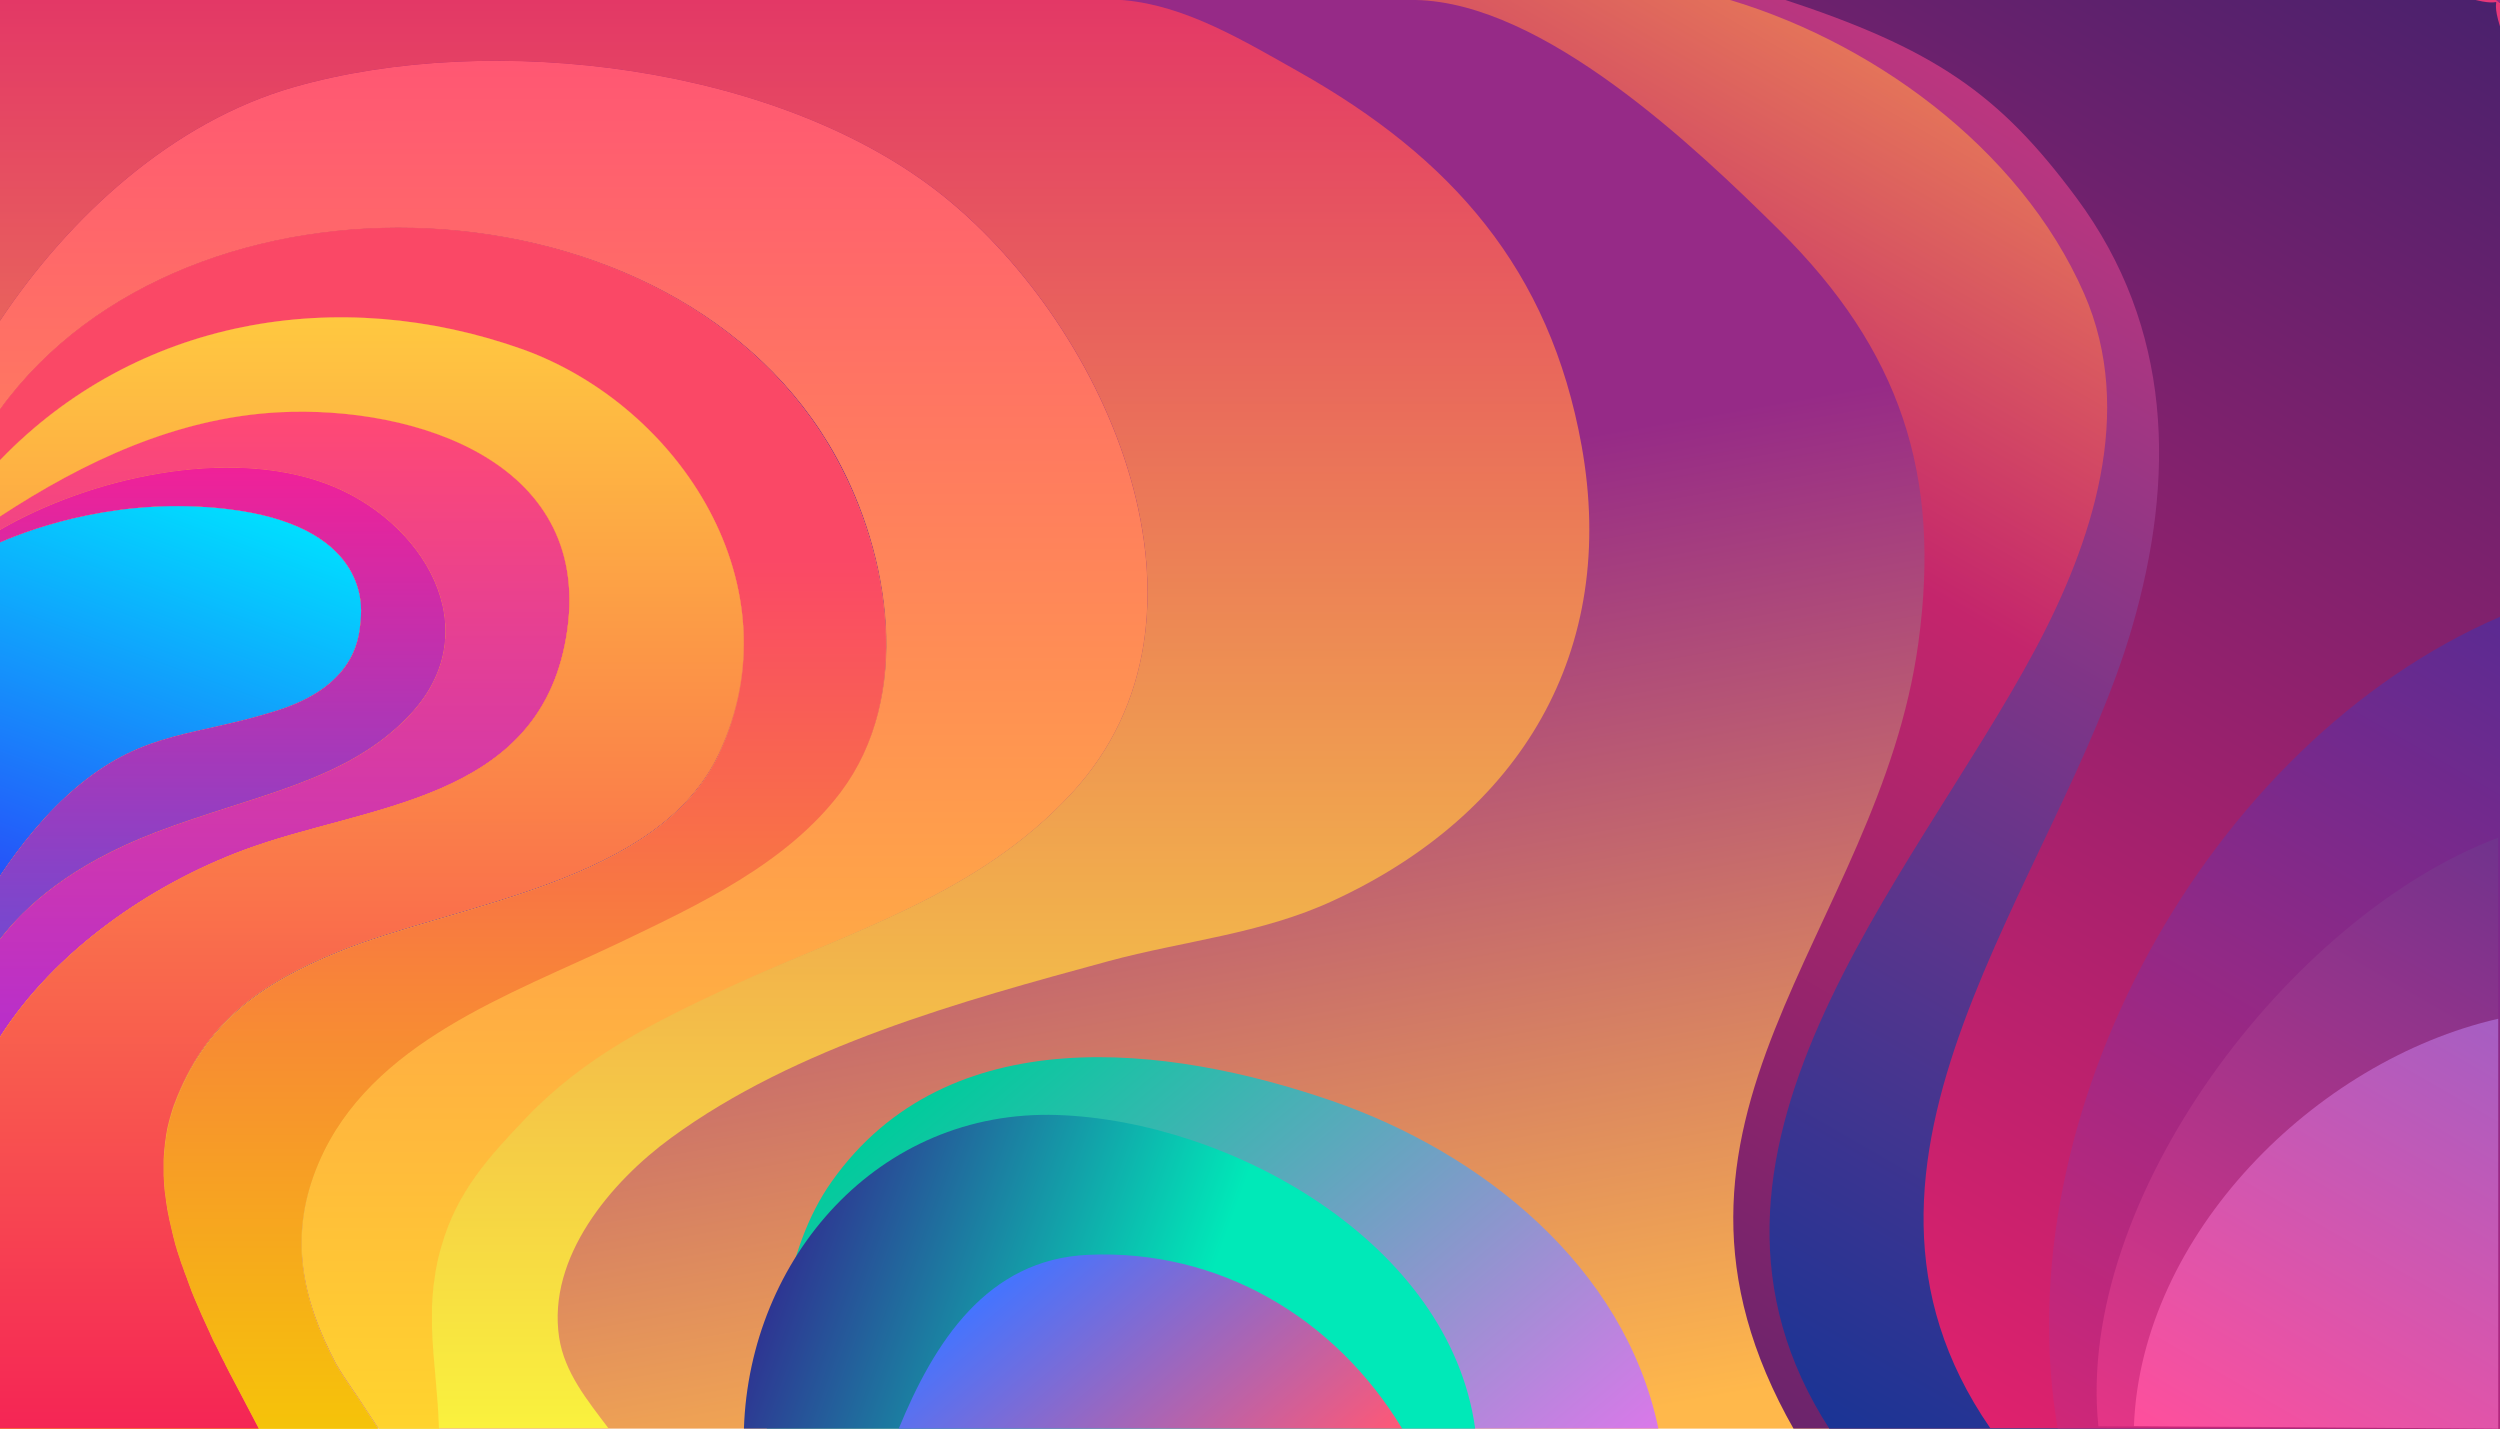 <?xml version="1.0" encoding="utf-8"?>
<!-- Generator: Adobe Illustrator 19.2.0, SVG Export Plug-In . SVG Version: 6.00 Build 0)  -->
<svg version="1.1" id="Calque_1" xmlns="http://www.w3.org/2000/svg" xmlns:xlink="http://www.w3.org/1999/xlink" x="0px" y="0px"
	 viewBox="0 0 1400 800" style="enable-background:new 0 0 1400 800;" xml:space="preserve">
<style type="text/css">
	.st0{fill:url(#SVGID_1_);}
	.st1{fill:url(#SVGID_2_);}
	.st2{fill:url(#SVGID_3_);}
	.st3{fill:url(#SVGID_4_);}
	.st4{fill:url(#SVGID_5_);}
	.st5{fill:url(#SVGID_6_);}
	.st6{fill:url(#SVGID_7_);}
	.st7{fill:url(#SVGID_8_);}
	.st8{fill:url(#SVGID_9_);}
	.st9{fill:url(#SVGID_10_);}
	.st10{fill:url(#SVGID_11_);}
	.st11{fill:url(#SVGID_12_);}
	.st12{fill:url(#SVGID_13_);}
	.st13{fill:url(#SVGID_14_);}
	.st14{fill:url(#SVGID_15_);}
	.st15{fill:url(#SVGID_16_);}
	.st16{fill:url(#SVGID_17_);}
	.st17{fill:url(#SVGID_18_);}
	.st18{fill:url(#SVGID_19_);}
	.st19{fill:url(#SVGID_20_);}
	.st20{fill:url(#SVGID_21_);}
	.st21{fill:url(#SVGID_22_);}
	.st22{fill:url(#SVGID_23_);}
	.st23{fill:url(#SVGID_24_);}
	.st24{fill:url(#SVGID_25_);}
	.st25{fill:url(#SVGID_26_);}
	.st26{fill:url(#SVGID_27_);}
	.st27{fill:url(#SVGID_28_);}
	.st28{fill:url(#SVGID_29_);}
	.st29{fill:url(#SVGID_30_);}
	.st30{fill:url(#SVGID_31_);}
	.st31{fill:url(#SVGID_32_);}
	.st32{fill:url(#SVGID_33_);}
	.st33{fill:url(#SVGID_34_);}
	.st34{fill:url(#SVGID_35_);}
	.st35{fill:url(#SVGID_36_);}
	.st36{fill:url(#SVGID_37_);}
	.st37{fill:url(#SVGID_38_);}
</style>
<g>
	<linearGradient id="SVGID_1_" gradientUnits="userSpaceOnUse" x1="789.512" y1="907.646" x2="610.488" y2="-107.646">
		<stop  offset="9.005542e-02" style="stop-color:#FFB84B"/>
		<stop  offset="0.618" style="stop-color:#962A87"/>
	</linearGradient>
	<rect class="st0" width="1400" height="800"/>
	<g>
		<linearGradient id="SVGID_2_" gradientUnits="userSpaceOnUse" x1="159.432" y1="811.353" x2="159.432" y2="-4.629">
			<stop  offset="0" style="stop-color:#FAF43D"/>
			<stop  offset="1" style="stop-color:#E33766"/>
		</linearGradient>
		<path class="st1" d="M136.5,476c69-25.8,164.6-26.6,180.5-118.9c16.9-98.2-84.4-130.4-161.2-126.3C98.9,233.9,47.1,258.3,0,289.1
			v7.7c51-29.5,127.1-46.1,182-26.1c54.7,20,92.4,81.6,47.6,129.4c-35.2,37.6-86.9,44.7-142.4,65.9C38.9,484.5,13.8,507.9,0,525.8
			v55C31,532.1,84.6,495.4,136.5,476z"/>
		<linearGradient id="SVGID_3_" gradientUnits="userSpaceOnUse" x1="159.432" y1="838.383" x2="159.432" y2="34.038">
			<stop  offset="0" style="stop-color:#FFDA2A"/>
			<stop  offset="1" style="stop-color:#FF5773"/>
		</linearGradient>
		<path class="st2" d="M136.5,476c69-25.8,164.6-26.6,180.5-118.9c16.9-98.2-84.4-130.4-161.2-126.3C98.9,233.9,47.1,258.3,0,289.1
			v7.7c51-29.5,127.1-46.1,182-26.1c54.7,20,92.4,81.6,47.6,129.4c-35.2,37.6-86.9,44.7-142.4,65.9C38.9,484.5,13.8,507.9,0,525.8
			v55C31,532.1,84.6,495.4,136.5,476z"/>
		<linearGradient id="SVGID_4_" gradientUnits="userSpaceOnUse" x1="159.432" y1="847.009" x2="159.432" y2="127.514">
			<stop  offset="0" style="stop-color:#F5CF00"/>
			<stop  offset="0.742" style="stop-color:#FA4866"/>
		</linearGradient>
		<path class="st3" d="M136.5,476c69-25.8,164.6-26.6,180.5-118.9c16.9-98.2-84.4-130.4-161.2-126.3C98.9,233.9,47.1,258.3,0,289.1
			v7.7c51-29.5,127.1-46.1,182-26.1c54.7,20,92.4,81.6,47.6,129.4c-35.2,37.6-86.9,44.7-142.4,65.9C38.9,484.5,13.8,507.9,0,525.8
			v55C31,532.1,84.6,495.4,136.5,476z"/>
		<linearGradient id="SVGID_5_" gradientUnits="userSpaceOnUse" x1="159.432" y1="804" x2="159.432" y2="177.845">
			<stop  offset="0" style="stop-color:#F52455"/>
			<stop  offset="1" style="stop-color:#FFC840"/>
		</linearGradient>
		<path class="st4" d="M136.5,476c69-25.8,164.6-26.6,180.5-118.9c16.9-98.2-84.4-130.4-161.2-126.3C98.9,233.9,47.1,258.3,0,289.1
			v7.7c51-29.5,127.1-46.1,182-26.1c54.7,20,92.4,81.6,47.6,129.4c-35.2,37.6-86.9,44.7-142.4,65.9C38.9,484.5,13.8,507.9,0,525.8
			v55C31,532.1,84.6,495.4,136.5,476z"/>
		<linearGradient id="SVGID_6_" gradientUnits="userSpaceOnUse" x1="159.432" y1="613.303" x2="159.432" y2="230.519">
			<stop  offset="0" style="stop-color:#B12CD3"/>
			<stop  offset="1" style="stop-color:#FF4974"/>
		</linearGradient>
		<path class="st5" d="M136.5,476c69-25.8,164.6-26.6,180.5-118.9c16.9-98.2-84.4-130.4-161.2-126.3C98.9,233.9,47.1,258.3,0,289.1
			v7.7c51-29.5,127.1-46.1,182-26.1c54.7,20,92.4,81.6,47.6,129.4c-35.2,37.6-86.9,44.7-142.4,65.9C38.9,484.5,13.8,507.9,0,525.8
			v55C31,532.1,84.6,495.4,136.5,476z"/>
		<linearGradient id="SVGID_7_" gradientUnits="userSpaceOnUse" x1="124.699" y1="811.353" x2="124.699" y2="-4.629">
			<stop  offset="0" style="stop-color:#FAF43D"/>
			<stop  offset="1" style="stop-color:#E33766"/>
		</linearGradient>
		<path class="st6" d="M87.2,466c55.5-21.2,107.2-28.3,142.4-65.9c44.7-47.7,7.1-109.4-47.6-129.4c-54.9-20.1-131-3.4-182,26.1v7.1
			c20.4-8.9,68.1-25.6,126.5-18.8c78.3,9,76.3,53.1,75.5,61.3c-0.8,8.3-0.8,37-46.8,51.5c-46,14.6-73.5,11-110.9,41.7
			C25.7,454.8,10.6,474.4,0,490.3v35.5C13.8,507.9,38.9,484.5,87.2,466z"/>
		<linearGradient id="SVGID_8_" gradientUnits="userSpaceOnUse" x1="124.699" y1="838.383" x2="124.699" y2="34.038">
			<stop  offset="0" style="stop-color:#FFDA2A"/>
			<stop  offset="1" style="stop-color:#FF5773"/>
		</linearGradient>
		<path class="st7" d="M87.2,466c55.5-21.2,107.2-28.3,142.4-65.9c44.7-47.7,7.1-109.4-47.6-129.4c-54.9-20.1-131-3.4-182,26.1v7.1
			c20.4-8.9,68.1-25.6,126.5-18.8c78.3,9,76.3,53.1,75.5,61.3c-0.8,8.3-0.8,37-46.8,51.5c-46,14.6-73.5,11-110.9,41.7
			C25.7,454.8,10.6,474.4,0,490.3v35.5C13.8,507.9,38.9,484.5,87.2,466z"/>
		<linearGradient id="SVGID_9_" gradientUnits="userSpaceOnUse" x1="124.699" y1="847.009" x2="124.699" y2="127.514">
			<stop  offset="0" style="stop-color:#F5CF00"/>
			<stop  offset="0.742" style="stop-color:#FA4866"/>
		</linearGradient>
		<path class="st8" d="M87.2,466c55.5-21.2,107.2-28.3,142.4-65.9c44.7-47.7,7.1-109.4-47.6-129.4c-54.9-20.1-131-3.4-182,26.1v7.1
			c20.4-8.9,68.1-25.6,126.5-18.8c78.3,9,76.3,53.1,75.5,61.3c-0.8,8.3-0.8,37-46.8,51.5c-46,14.6-73.5,11-110.9,41.7
			C25.7,454.8,10.6,474.4,0,490.3v35.5C13.8,507.9,38.9,484.5,87.2,466z"/>
		<linearGradient id="SVGID_10_" gradientUnits="userSpaceOnUse" x1="124.699" y1="804" x2="124.699" y2="177.845">
			<stop  offset="0" style="stop-color:#F52455"/>
			<stop  offset="1" style="stop-color:#FFC840"/>
		</linearGradient>
		<path class="st9" d="M87.2,466c55.5-21.2,107.2-28.3,142.4-65.9c44.7-47.7,7.1-109.4-47.6-129.4c-54.9-20.1-131-3.4-182,26.1v7.1
			c20.4-8.9,68.1-25.6,126.5-18.8c78.3,9,76.3,53.1,75.5,61.3c-0.8,8.3-0.8,37-46.8,51.5c-46,14.6-73.5,11-110.9,41.7
			C25.7,454.8,10.6,474.4,0,490.3v35.5C13.8,507.9,38.9,484.5,87.2,466z"/>
		<linearGradient id="SVGID_11_" gradientUnits="userSpaceOnUse" x1="124.699" y1="613.303" x2="124.699" y2="230.519">
			<stop  offset="0" style="stop-color:#B12CD3"/>
			<stop  offset="1" style="stop-color:#FF4974"/>
		</linearGradient>
		<path class="st10" d="M87.2,466c55.5-21.2,107.2-28.3,142.4-65.9c44.7-47.7,7.1-109.4-47.6-129.4c-54.9-20.1-131-3.4-182,26.1v7.1
			c20.4-8.9,68.1-25.6,126.5-18.8c78.3,9,76.3,53.1,75.5,61.3c-0.8,8.3-0.8,37-46.8,51.5c-46,14.6-73.5,11-110.9,41.7
			C25.7,454.8,10.6,474.4,0,490.3v35.5C13.8,507.9,38.9,484.5,87.2,466z"/>
		<linearGradient id="SVGID_12_" gradientUnits="userSpaceOnUse" x1="124.699" y1="553.05" x2="124.699" y2="261.91">
			<stop  offset="0" style="stop-color:#694CD5"/>
			<stop  offset="1" style="stop-color:#F02198"/>
		</linearGradient>
		<path class="st11" d="M87.2,466c55.5-21.2,107.2-28.3,142.4-65.9c44.7-47.7,7.1-109.4-47.6-129.4c-54.9-20.1-131-3.4-182,26.1v7.1
			c20.4-8.9,68.1-25.6,126.5-18.8c78.3,9,76.3,53.1,75.5,61.3c-0.8,8.3-0.8,37-46.8,51.5c-46,14.6-73.5,11-110.9,41.7
			C25.7,454.8,10.6,474.4,0,490.3v35.5C13.8,507.9,38.9,484.5,87.2,466z"/>
		<linearGradient id="SVGID_13_" gradientUnits="userSpaceOnUse" x1="101.123" y1="811.353" x2="101.123" y2="-4.629">
			<stop  offset="0" style="stop-color:#FAF43D"/>
			<stop  offset="1" style="stop-color:#E33766"/>
		</linearGradient>
		<path class="st12" d="M44.3,439.5c37.4-30.7,64.9-27.1,110.9-41.7c46-14.6,46-43.3,46.8-51.5c0.8-8.3,2.8-52.3-75.5-61.3
			C68.1,278.3,20.4,295,0,303.8v186.5C10.6,474.4,25.7,454.8,44.3,439.5z"/>
		<linearGradient id="SVGID_14_" gradientUnits="userSpaceOnUse" x1="101.123" y1="838.383" x2="101.123" y2="34.038">
			<stop  offset="0" style="stop-color:#FFDA2A"/>
			<stop  offset="1" style="stop-color:#FF5773"/>
		</linearGradient>
		<path class="st13" d="M44.3,439.5c37.4-30.7,64.9-27.1,110.9-41.7c46-14.6,46-43.3,46.8-51.5c0.8-8.3,2.8-52.3-75.5-61.3
			C68.1,278.3,20.4,295,0,303.8v186.5C10.6,474.4,25.7,454.8,44.3,439.5z"/>
		<linearGradient id="SVGID_15_" gradientUnits="userSpaceOnUse" x1="101.123" y1="847.009" x2="101.123" y2="127.514">
			<stop  offset="0" style="stop-color:#F5CF00"/>
			<stop  offset="0.742" style="stop-color:#FA4866"/>
		</linearGradient>
		<path class="st14" d="M44.3,439.5c37.4-30.7,64.9-27.1,110.9-41.7c46-14.6,46-43.3,46.8-51.5c0.8-8.3,2.8-52.3-75.5-61.3
			C68.1,278.3,20.4,295,0,303.8v186.5C10.6,474.4,25.7,454.8,44.3,439.5z"/>
		<linearGradient id="SVGID_16_" gradientUnits="userSpaceOnUse" x1="101.123" y1="804" x2="101.123" y2="177.845">
			<stop  offset="0" style="stop-color:#F52455"/>
			<stop  offset="1" style="stop-color:#FFC840"/>
		</linearGradient>
		<path class="st15" d="M44.3,439.5c37.4-30.7,64.9-27.1,110.9-41.7c46-14.6,46-43.3,46.8-51.5c0.8-8.3,2.8-52.3-75.5-61.3
			C68.1,278.3,20.4,295,0,303.8v186.5C10.6,474.4,25.7,454.8,44.3,439.5z"/>
		<linearGradient id="SVGID_17_" gradientUnits="userSpaceOnUse" x1="101.123" y1="613.303" x2="101.123" y2="230.519">
			<stop  offset="0" style="stop-color:#B12CD3"/>
			<stop  offset="1" style="stop-color:#FF4974"/>
		</linearGradient>
		<path class="st16" d="M44.3,439.5c37.4-30.7,64.9-27.1,110.9-41.7c46-14.6,46-43.3,46.8-51.5c0.8-8.3,2.8-52.3-75.5-61.3
			C68.1,278.3,20.4,295,0,303.8v186.5C10.6,474.4,25.7,454.8,44.3,439.5z"/>
		<linearGradient id="SVGID_18_" gradientUnits="userSpaceOnUse" x1="101.123" y1="553.05" x2="101.123" y2="261.91">
			<stop  offset="0" style="stop-color:#694CD5"/>
			<stop  offset="1" style="stop-color:#F02198"/>
		</linearGradient>
		<path class="st17" d="M44.3,439.5c37.4-30.7,64.9-27.1,110.9-41.7c46-14.6,46-43.3,46.8-51.5c0.8-8.3,2.8-52.3-75.5-61.3
			C68.1,278.3,20.4,295,0,303.8v186.5C10.6,474.4,25.7,454.8,44.3,439.5z"/>
		<linearGradient id="SVGID_19_" gradientUnits="userSpaceOnUse" x1="26.321" y1="534.218" x2="119.705" y2="277.648">
			<stop  offset="0" style="stop-color:#2B40F8"/>
			<stop  offset="1" style="stop-color:#00DEFF"/>
		</linearGradient>
		<path class="st18" d="M44.3,439.5c37.4-30.7,64.9-27.1,110.9-41.7c46-14.6,46-43.3,46.8-51.5c0.8-8.3,2.8-52.3-75.5-61.3
			C68.1,278.3,20.4,295,0,303.8v186.5C10.6,474.4,25.7,454.8,44.3,439.5z"/>
		<linearGradient id="SVGID_20_" gradientUnits="userSpaceOnUse" x1="321.279" y1="811.353" x2="321.279" y2="-4.629">
			<stop  offset="0" style="stop-color:#FAF43D"/>
			<stop  offset="1" style="stop-color:#E33766"/>
		</linearGradient>
		<path class="st19" d="M468.4,255.9c30.3,55,42.8,133.8,2.7,187.1c-30.3,40.3-79.9,63.2-123.9,84.3c-61,29.2-139.3,55.7-168.3,123
			c-17.4,40.4-10.1,76.3,9.8,113.9c0,0.1,0.1,0.2,0.2,0.3c0,0,0,0.1,0.1,0.1c0,0.1,0.1,0.2,0.2,0.3c0,0.1,0.1,0.1,0.1,0.2
			c0.1,0.1,0.1,0.2,0.2,0.3c0,0.1,0.1,0.1,0.1,0.2c0.1,0.1,0.1,0.2,0.2,0.3c0,0.1,0.1,0.2,0.1,0.2c0.1,0.1,0.2,0.3,0.2,0.4
			c0.1,0.1,0.1,0.2,0.2,0.3c0.1,0.1,0.2,0.3,0.3,0.5c0.1,0.1,0.1,0.2,0.2,0.3c0.1,0.2,0.2,0.4,0.4,0.6c0.1,0.1,0.1,0.2,0.2,0.3
			c0.2,0.2,0.3,0.5,0.5,0.8c0,0.1,0.1,0.1,0.1,0.2c0.2,0.3,0.4,0.6,0.6,0.9c0.1,0.1,0.2,0.3,0.3,0.5c0.1,0.2,0.3,0.4,0.4,0.6
			c0.1,0.1,0.2,0.3,0.3,0.4c0.1,0.2,0.3,0.5,0.5,0.7c0.1,0.2,0.2,0.3,0.3,0.5c0.1,0.2,0.3,0.4,0.4,0.6c0.1,0.2,0.3,0.4,0.4,0.6
			c0.1,0.2,0.3,0.4,0.4,0.6c0.1,0.2,0.2,0.4,0.4,0.5c0.2,0.3,0.4,0.6,0.6,0.9c0.1,0.1,0.2,0.2,0.2,0.4c0.2,0.3,0.5,0.7,0.7,1
			c0.1,0.1,0.1,0.2,0.2,0.3c0.3,0.4,0.5,0.8,0.8,1.2c0.1,0.1,0.1,0.2,0.2,0.2c0.1,0.2,0.3,0.4,0.4,0.6c0.4,0.6,0.8,1.3,1.3,1.9
			c0,0.1,0.1,0.1,0.1,0.2c0.2,0.3,0.4,0.7,0.7,1c0.1,0.2,0.2,0.3,0.3,0.5c0.2,0.3,0.4,0.7,0.7,1c0.1,0.2,0.2,0.4,0.4,0.6
			c0.2,0.3,0.3,0.5,0.5,0.8c0.2,0.3,0.4,0.6,0.6,1c0.1,0.1,0.2,0.3,0.3,0.4c0.3,0.4,0.5,0.8,0.8,1.2c0.1,0.2,0.2,0.3,0.3,0.5
			c0.1,0.2,0.3,0.4,0.4,0.6c0.5,0.8,1.1,1.6,1.6,2.4c0.7,1.1,1.5,2.2,2.2,3.3c1,1.5,2,3,3,4.6h33.7c-0.5-18.7-3.1-36.2-3.8-54.1
			c0-0.2,0-0.3,0-0.5c0-0.9-0.1-1.8-0.1-2.7c0-0.3,0-0.5,0-0.8c0-0.8,0-1.6,0-2.4c0-0.3,0-0.7,0-1c0-0.7,0-1.5,0-2.2
			c0-0.4,0-0.8,0-1.1c0-0.7,0-1.4,0-2.1c0-0.4,0-0.8,0-1.2c0-0.7,0-1.3,0.1-2c0-0.4,0-0.9,0.1-1.3c0-0.7,0.1-1.3,0.1-2
			c0-0.5,0.1-0.9,0.1-1.4c0-0.6,0.1-1.3,0.2-1.9c0-0.5,0.1-0.9,0.1-1.4c0.1-0.6,0.1-1.3,0.2-1.9c0.1-0.5,0.1-1,0.2-1.4
			c0.1-0.6,0.2-1.3,0.3-1.9c0.1-0.5,0.1-1,0.2-1.5c0.1-0.6,0.2-1.3,0.3-2c0.1-0.5,0.2-1,0.2-1.5c0.1-0.7,0.2-1.3,0.4-2
			c0.1-0.5,0.2-1,0.3-1.4c0.1-0.7,0.3-1.4,0.4-2.1c0.1-0.5,0.2-0.9,0.3-1.4c0.2-0.8,0.4-1.6,0.6-2.3c0.1-0.4,0.2-0.8,0.3-1.2
			c0.3-1.2,0.6-2.4,1-3.5c8.6-30.1,26.1-49.4,47.3-71.6c32.8-34.3,71.4-53.5,114.2-73.4C476.8,521,547.2,501.3,600,444.2
			c91.3-98.7,20.6-259.9-71.3-334c-91.5-73.8-252.9-93.3-364.2-61.4C96.8,68.2,39,121,0,179.7v49.5
			C104.8,84.5,379.7,94.9,468.4,255.9z"/>
		<linearGradient id="SVGID_21_" gradientUnits="userSpaceOnUse" x1="321.279" y1="838.383" x2="321.279" y2="34.038">
			<stop  offset="0" style="stop-color:#FFDA2A"/>
			<stop  offset="1" style="stop-color:#FF5773"/>
		</linearGradient>
		<path class="st20" d="M468.4,255.9c30.3,55,42.8,133.8,2.7,187.1c-30.3,40.3-79.9,63.2-123.9,84.3c-61,29.2-139.3,55.7-168.3,123
			c-17.4,40.4-10.1,76.3,9.8,113.9c0,0.1,0.1,0.2,0.2,0.3c0,0,0,0.1,0.1,0.1c0,0.1,0.1,0.2,0.2,0.3c0,0.1,0.1,0.1,0.1,0.2
			c0.1,0.1,0.1,0.2,0.2,0.3c0,0.1,0.1,0.1,0.1,0.2c0.1,0.1,0.1,0.2,0.2,0.3c0,0.1,0.1,0.2,0.1,0.2c0.1,0.1,0.2,0.3,0.2,0.4
			c0.1,0.1,0.1,0.2,0.2,0.3c0.1,0.1,0.2,0.3,0.3,0.5c0.1,0.1,0.1,0.2,0.2,0.3c0.1,0.2,0.2,0.4,0.4,0.6c0.1,0.1,0.1,0.2,0.2,0.3
			c0.2,0.2,0.3,0.5,0.5,0.8c0,0.1,0.1,0.1,0.1,0.2c0.2,0.3,0.4,0.6,0.6,0.9c0.1,0.1,0.2,0.3,0.3,0.5c0.1,0.2,0.3,0.4,0.4,0.6
			c0.1,0.1,0.2,0.3,0.3,0.4c0.1,0.2,0.3,0.5,0.5,0.7c0.1,0.2,0.2,0.3,0.3,0.5c0.1,0.2,0.3,0.4,0.4,0.6c0.1,0.2,0.3,0.4,0.4,0.6
			c0.1,0.2,0.3,0.4,0.4,0.6c0.1,0.2,0.2,0.4,0.4,0.5c0.2,0.3,0.4,0.6,0.6,0.9c0.1,0.1,0.2,0.2,0.2,0.4c0.2,0.3,0.5,0.7,0.7,1
			c0.1,0.1,0.1,0.2,0.2,0.3c0.3,0.4,0.5,0.8,0.8,1.2c0.1,0.1,0.1,0.2,0.2,0.2c0.1,0.2,0.3,0.4,0.4,0.6c0.4,0.6,0.8,1.3,1.3,1.9
			c0,0.1,0.1,0.1,0.1,0.2c0.2,0.3,0.4,0.7,0.7,1c0.1,0.2,0.2,0.3,0.3,0.5c0.2,0.3,0.4,0.7,0.7,1c0.1,0.2,0.2,0.4,0.4,0.6
			c0.2,0.3,0.3,0.5,0.5,0.8c0.2,0.3,0.4,0.6,0.6,1c0.1,0.1,0.2,0.3,0.3,0.4c0.3,0.4,0.5,0.8,0.8,1.2c0.1,0.2,0.2,0.3,0.3,0.5
			c0.1,0.2,0.3,0.4,0.4,0.6c0.5,0.8,1.1,1.6,1.6,2.4c0.7,1.1,1.5,2.2,2.2,3.3c1,1.5,2,3,3,4.6h33.7c-0.5-18.7-3.1-36.2-3.8-54.1
			c0-0.2,0-0.3,0-0.5c0-0.9-0.1-1.8-0.1-2.7c0-0.3,0-0.5,0-0.8c0-0.8,0-1.6,0-2.4c0-0.3,0-0.7,0-1c0-0.7,0-1.5,0-2.2
			c0-0.4,0-0.8,0-1.1c0-0.7,0-1.4,0-2.1c0-0.4,0-0.8,0-1.2c0-0.7,0-1.3,0.1-2c0-0.4,0-0.9,0.1-1.3c0-0.7,0.1-1.3,0.1-2
			c0-0.5,0.1-0.9,0.1-1.4c0-0.6,0.1-1.3,0.2-1.9c0-0.5,0.1-0.9,0.1-1.4c0.1-0.6,0.1-1.3,0.2-1.9c0.1-0.5,0.1-1,0.2-1.4
			c0.1-0.6,0.2-1.3,0.3-1.9c0.1-0.5,0.1-1,0.2-1.5c0.1-0.6,0.2-1.3,0.3-2c0.1-0.5,0.2-1,0.2-1.5c0.1-0.7,0.2-1.3,0.4-2
			c0.1-0.5,0.2-1,0.3-1.4c0.1-0.7,0.3-1.4,0.4-2.1c0.1-0.5,0.2-0.9,0.3-1.4c0.2-0.8,0.4-1.6,0.6-2.3c0.1-0.4,0.2-0.8,0.3-1.2
			c0.3-1.2,0.6-2.4,1-3.5c8.6-30.1,26.1-49.4,47.3-71.6c32.8-34.3,71.4-53.5,114.2-73.4C476.8,521,547.2,501.3,600,444.2
			c91.3-98.7,20.6-259.9-71.3-334c-91.5-73.8-252.9-93.3-364.2-61.4C96.8,68.2,39,121,0,179.7v49.5
			C104.8,84.5,379.7,94.9,468.4,255.9z"/>
		<linearGradient id="SVGID_22_" gradientUnits="userSpaceOnUse" x1="248.241" y1="811.35" x2="248.241" y2="-4.632">
			<stop  offset="0" style="stop-color:#FAF43D"/>
			<stop  offset="1" style="stop-color:#E33766"/>
		</linearGradient>
		<path class="st21" d="M293.1,196.3c88.2,31.9,153.5,133.2,109.3,226.5c-34.2,72.1-147,83.5-213,110.5
			c-43.1,17.6-74.4,39.5-91.6,85.2c-0.3,0.9-0.7,1.9-1,2.8c-0.1,0.3-0.2,0.6-0.3,1c-0.2,0.6-0.4,1.2-0.6,1.9
			c-0.1,0.4-0.2,0.8-0.3,1.1c-0.2,0.6-0.3,1.1-0.5,1.7c-0.1,0.4-0.2,0.8-0.3,1.2c-0.1,0.5-0.3,1.1-0.4,1.6c-0.1,0.4-0.2,0.8-0.3,1.3
			c-0.1,0.5-0.2,1.1-0.4,1.6c-0.1,0.4-0.2,0.9-0.2,1.3c-0.1,0.5-0.2,1.1-0.3,1.6c-0.1,0.4-0.1,0.9-0.2,1.3c-0.1,0.5-0.2,1.1-0.2,1.6
			c-0.1,0.4-0.1,0.9-0.2,1.3c-0.1,0.5-0.1,1.1-0.2,1.6c-0.1,0.4-0.1,0.9-0.1,1.3c-0.1,0.5-0.1,1-0.2,1.6c0,0.4-0.1,0.9-0.1,1.3
			c0,0.5-0.1,1-0.1,1.6c0,0.5,0,0.9-0.1,1.4c0,0.5-0.1,1.1-0.1,1.6c0,0.5,0,0.9,0,1.4c0,0.5,0,1.1,0,1.6c0,0.5,0,0.9,0,1.4
			c0,0.5,0,1.1,0,1.6c0,0.5,0,0.9,0,1.4c0,0.5,0,1.1,0,1.6c0,0.5,0,0.9,0.1,1.4c0,0.5,0.1,1.1,0.1,1.6c0,0.5,0.1,0.9,0.1,1.4
			c0,0.5,0.1,1.1,0.1,1.6c0,0.5,0.1,0.9,0.1,1.4c0.1,0.5,0.1,1.1,0.2,1.6c0,0.5,0.1,0.9,0.2,1.4c0.1,0.5,0.1,1.1,0.2,1.6
			c0.1,0.5,0.1,0.9,0.2,1.4c0.1,0.5,0.2,1.1,0.2,1.6c0.1,0.4,0.1,0.9,0.2,1.3c0.1,0.6,0.2,1.1,0.3,1.7c0.1,0.4,0.2,0.9,0.2,1.3
			c0.1,0.6,0.2,1.1,0.3,1.7c0.1,0.4,0.2,0.9,0.3,1.3c0.1,0.6,0.2,1.1,0.3,1.7c0.1,0.4,0.2,0.9,0.3,1.3c0.1,0.6,0.2,1.1,0.4,1.7
			c0.1,0.4,0.2,0.9,0.3,1.3c0.1,0.6,0.3,1.1,0.4,1.7c0.1,0.4,0.2,0.9,0.3,1.3c0.1,0.6,0.3,1.2,0.4,1.7c0.1,0.4,0.2,0.8,0.3,1.3
			c0.2,0.6,0.3,1.2,0.5,1.8c0.1,0.4,0.2,0.8,0.3,1.3c0.2,0.6,0.3,1.2,0.5,1.8c0.1,0.4,0.2,0.8,0.4,1.2c0.2,0.6,0.4,1.2,0.5,1.8
			c0.1,0.4,0.2,0.8,0.4,1.2c0.2,0.6,0.4,1.2,0.6,1.8c0.1,0.4,0.2,0.8,0.4,1.2c0.2,0.6,0.4,1.2,0.6,1.9c0.1,0.4,0.2,0.7,0.4,1.1
			c0.2,0.6,0.4,1.3,0.7,1.9c0.1,0.4,0.2,0.7,0.4,1.1c0.2,0.7,0.5,1.3,0.7,2c0.1,0.3,0.2,0.6,0.4,1c0.3,0.7,0.5,1.4,0.8,2.1
			c0.1,0.3,0.2,0.6,0.3,0.9c0.3,0.7,0.6,1.5,0.8,2.2c0.1,0.3,0.2,0.5,0.3,0.8c0.3,0.8,0.6,1.6,0.9,2.4c0.1,0.2,0.1,0.4,0.2,0.6
			c0.4,0.9,0.7,1.8,1.1,2.7c0,0.1,0.1,0.2,0.1,0.3c2.9,7,6,13.9,9.2,20.7c0,0,0,0.1,0,0.1c0.4,0.9,0.9,1.9,1.3,2.8
			c0,0.1,0.1,0.2,0.1,0.3c0.4,0.9,0.8,1.7,1.3,2.6c0,0.1,0.1,0.2,0.2,0.3c0.4,0.9,0.8,1.7,1.3,2.6c0.1,0.1,0.1,0.3,0.2,0.4
			c0.4,0.8,0.8,1.6,1.2,2.5c0.1,0.1,0.1,0.3,0.2,0.4c0.4,0.8,0.8,1.6,1.2,2.4c0.1,0.1,0.1,0.2,0.2,0.4c0.4,0.8,0.8,1.7,1.3,2.5
			c0,0.1,0.1,0.2,0.1,0.3c0.4,0.8,0.9,1.7,1.3,2.5c0,0.1,0.1,0.1,0.1,0.2c0.4,0.9,0.9,1.7,1.3,2.6c0,0,0,0.1,0.1,0.1
			c5.5,10.6,10.9,20.7,15.9,30.3H212c-1-1.5-2-3-3-4.6c-0.7-1.1-1.5-2.2-2.2-3.3c-0.5-0.8-1.1-1.6-1.6-2.4c-0.1-0.2-0.3-0.4-0.4-0.6
			c-0.1-0.2-0.2-0.3-0.3-0.5c-0.3-0.4-0.5-0.8-0.8-1.2c-0.1-0.2-0.2-0.3-0.3-0.4c-0.2-0.3-0.4-0.6-0.6-1c-0.2-0.3-0.3-0.5-0.5-0.8
			c-0.1-0.2-0.2-0.4-0.4-0.6c-0.2-0.3-0.4-0.7-0.7-1c-0.1-0.2-0.2-0.3-0.3-0.5c-0.2-0.3-0.4-0.7-0.7-1c0-0.1-0.1-0.1-0.1-0.2
			c-0.4-0.6-0.8-1.3-1.3-1.9c-0.1-0.2-0.3-0.4-0.4-0.6c-0.1-0.1-0.1-0.2-0.2-0.2c-0.3-0.4-0.5-0.8-0.8-1.2c-0.1-0.1-0.1-0.2-0.2-0.3
			c-0.2-0.4-0.5-0.7-0.7-1c-0.1-0.1-0.2-0.2-0.2-0.4c-0.2-0.3-0.4-0.6-0.6-0.9c-0.1-0.2-0.2-0.4-0.4-0.5c-0.1-0.2-0.3-0.4-0.4-0.6
			c-0.1-0.2-0.3-0.4-0.4-0.6c-0.1-0.2-0.3-0.4-0.4-0.6c-0.1-0.2-0.2-0.3-0.3-0.5c-0.2-0.2-0.3-0.5-0.5-0.7c-0.1-0.1-0.2-0.3-0.3-0.4
			c-0.1-0.2-0.3-0.4-0.4-0.6c-0.1-0.2-0.2-0.3-0.3-0.5c-0.2-0.3-0.4-0.6-0.6-0.9c0-0.1-0.1-0.1-0.1-0.2c-0.2-0.3-0.3-0.5-0.5-0.8
			c-0.1-0.1-0.1-0.2-0.2-0.3c-0.1-0.2-0.2-0.4-0.4-0.6c-0.1-0.1-0.1-0.2-0.2-0.3c-0.1-0.2-0.2-0.3-0.3-0.5c-0.1-0.1-0.1-0.2-0.2-0.3
			c-0.1-0.1-0.2-0.3-0.2-0.4c-0.1-0.1-0.1-0.2-0.1-0.2c-0.1-0.1-0.1-0.2-0.2-0.3c0-0.1-0.1-0.1-0.1-0.2c-0.1-0.1-0.1-0.2-0.2-0.3
			c0-0.1-0.1-0.1-0.1-0.2c-0.1-0.1-0.1-0.2-0.2-0.3c0,0,0-0.1-0.1-0.1c-0.1-0.1-0.1-0.2-0.2-0.3c-19.9-37.6-27.2-73.6-9.8-113.9
			c29-67.4,107.3-93.9,168.3-123c44-21.1,93.6-44.1,123.9-84.3c40.1-53.3,27.6-132.1-2.7-187.1C379.7,94.9,104.8,84.5,0,229.3v28.4
			C76.1,178.6,189,158.6,293.1,196.3z"/>
		<linearGradient id="SVGID_23_" gradientUnits="userSpaceOnUse" x1="248.241" y1="838.383" x2="248.241" y2="34.038">
			<stop  offset="0" style="stop-color:#FFDA2A"/>
			<stop  offset="1" style="stop-color:#FF5773"/>
		</linearGradient>
		<path class="st22" d="M293.1,196.3c88.2,31.9,153.5,133.2,109.3,226.5c-34.2,72.1-147,83.5-213,110.5
			c-43.1,17.6-74.4,39.5-91.6,85.2c-0.3,0.9-0.7,1.9-1,2.8c-0.1,0.3-0.2,0.6-0.3,1c-0.2,0.6-0.4,1.2-0.6,1.9
			c-0.1,0.4-0.2,0.8-0.3,1.1c-0.2,0.6-0.3,1.1-0.5,1.7c-0.1,0.4-0.2,0.8-0.3,1.2c-0.1,0.5-0.3,1.1-0.4,1.6c-0.1,0.4-0.2,0.8-0.3,1.3
			c-0.1,0.5-0.2,1.1-0.4,1.6c-0.1,0.4-0.2,0.9-0.2,1.3c-0.1,0.5-0.2,1.1-0.3,1.6c-0.1,0.4-0.1,0.9-0.2,1.3c-0.1,0.5-0.2,1.1-0.2,1.6
			c-0.1,0.4-0.1,0.9-0.2,1.3c-0.1,0.5-0.1,1.1-0.2,1.6c-0.1,0.4-0.1,0.9-0.1,1.3c-0.1,0.5-0.1,1-0.2,1.6c0,0.4-0.1,0.9-0.1,1.3
			c0,0.5-0.1,1-0.1,1.6c0,0.5,0,0.9-0.1,1.4c0,0.5-0.1,1.1-0.1,1.6c0,0.5,0,0.9,0,1.4c0,0.5,0,1.1,0,1.6c0,0.5,0,0.9,0,1.4
			c0,0.5,0,1.1,0,1.6c0,0.5,0,0.9,0,1.4c0,0.5,0,1.1,0,1.6c0,0.5,0,0.9,0.1,1.4c0,0.5,0.1,1.1,0.1,1.6c0,0.5,0.1,0.9,0.1,1.4
			c0,0.5,0.1,1.1,0.1,1.6c0,0.5,0.1,0.9,0.1,1.4c0.1,0.5,0.1,1.1,0.2,1.6c0,0.5,0.1,0.9,0.2,1.4c0.1,0.5,0.1,1.1,0.2,1.6
			c0.1,0.5,0.1,0.9,0.2,1.4c0.1,0.5,0.2,1.1,0.2,1.6c0.1,0.4,0.1,0.9,0.2,1.3c0.1,0.6,0.2,1.1,0.3,1.7c0.1,0.4,0.2,0.9,0.2,1.3
			c0.1,0.6,0.2,1.1,0.3,1.7c0.1,0.4,0.2,0.9,0.3,1.3c0.1,0.6,0.2,1.1,0.3,1.7c0.1,0.4,0.2,0.9,0.3,1.3c0.1,0.6,0.2,1.1,0.4,1.7
			c0.1,0.4,0.2,0.9,0.3,1.3c0.1,0.6,0.3,1.1,0.4,1.7c0.1,0.4,0.2,0.9,0.3,1.3c0.1,0.6,0.3,1.2,0.4,1.7c0.1,0.4,0.2,0.8,0.3,1.3
			c0.2,0.6,0.3,1.2,0.5,1.8c0.1,0.4,0.2,0.8,0.3,1.3c0.2,0.6,0.3,1.2,0.5,1.8c0.1,0.4,0.2,0.8,0.4,1.2c0.2,0.6,0.4,1.2,0.5,1.8
			c0.1,0.4,0.2,0.8,0.4,1.2c0.2,0.6,0.4,1.2,0.6,1.8c0.1,0.4,0.2,0.8,0.4,1.2c0.2,0.6,0.4,1.2,0.6,1.9c0.1,0.4,0.2,0.7,0.4,1.1
			c0.2,0.6,0.4,1.3,0.7,1.9c0.1,0.4,0.2,0.7,0.4,1.1c0.2,0.7,0.5,1.3,0.7,2c0.1,0.3,0.2,0.6,0.4,1c0.3,0.7,0.5,1.4,0.8,2.1
			c0.1,0.3,0.2,0.6,0.3,0.9c0.3,0.7,0.6,1.5,0.8,2.2c0.1,0.3,0.2,0.5,0.3,0.8c0.3,0.8,0.6,1.6,0.9,2.4c0.1,0.2,0.1,0.4,0.2,0.6
			c0.4,0.9,0.7,1.8,1.1,2.7c0,0.1,0.1,0.2,0.1,0.3c2.9,7,6,13.9,9.2,20.7c0,0,0,0.1,0,0.1c0.4,0.9,0.9,1.9,1.3,2.8
			c0,0.1,0.1,0.2,0.1,0.3c0.4,0.9,0.8,1.7,1.3,2.6c0,0.1,0.1,0.2,0.2,0.3c0.4,0.9,0.8,1.7,1.3,2.6c0.1,0.1,0.1,0.3,0.2,0.4
			c0.4,0.8,0.8,1.6,1.2,2.5c0.1,0.1,0.1,0.3,0.2,0.4c0.4,0.8,0.8,1.6,1.2,2.4c0.1,0.1,0.1,0.2,0.2,0.4c0.4,0.8,0.8,1.7,1.3,2.5
			c0,0.1,0.1,0.2,0.1,0.3c0.4,0.8,0.9,1.7,1.3,2.5c0,0.1,0.1,0.1,0.1,0.2c0.4,0.9,0.9,1.7,1.3,2.6c0,0,0,0.1,0.1,0.1
			c5.5,10.6,10.9,20.7,15.9,30.3H212c-1-1.5-2-3-3-4.6c-0.7-1.1-1.5-2.2-2.2-3.3c-0.5-0.8-1.1-1.6-1.6-2.4c-0.1-0.2-0.3-0.4-0.4-0.6
			c-0.1-0.2-0.2-0.3-0.3-0.5c-0.3-0.4-0.5-0.8-0.8-1.2c-0.1-0.2-0.2-0.3-0.3-0.4c-0.2-0.3-0.4-0.6-0.6-1c-0.2-0.3-0.3-0.5-0.5-0.8
			c-0.1-0.2-0.2-0.4-0.4-0.6c-0.2-0.3-0.4-0.7-0.7-1c-0.1-0.2-0.2-0.3-0.3-0.5c-0.2-0.3-0.4-0.7-0.7-1c0-0.1-0.1-0.1-0.1-0.2
			c-0.4-0.6-0.8-1.3-1.3-1.9c-0.1-0.2-0.3-0.4-0.4-0.6c-0.1-0.1-0.1-0.2-0.2-0.2c-0.3-0.4-0.5-0.8-0.8-1.2c-0.1-0.1-0.1-0.2-0.2-0.3
			c-0.2-0.4-0.5-0.7-0.7-1c-0.1-0.1-0.2-0.2-0.2-0.4c-0.2-0.3-0.4-0.6-0.6-0.9c-0.1-0.2-0.2-0.4-0.4-0.5c-0.1-0.2-0.3-0.4-0.4-0.6
			c-0.1-0.2-0.3-0.4-0.4-0.6c-0.1-0.2-0.3-0.4-0.4-0.6c-0.1-0.2-0.2-0.3-0.3-0.5c-0.2-0.2-0.3-0.5-0.5-0.7c-0.1-0.1-0.2-0.3-0.3-0.4
			c-0.1-0.2-0.3-0.4-0.4-0.6c-0.1-0.2-0.2-0.3-0.3-0.5c-0.2-0.3-0.4-0.6-0.6-0.9c0-0.1-0.1-0.1-0.1-0.2c-0.2-0.3-0.3-0.5-0.5-0.8
			c-0.1-0.1-0.1-0.2-0.2-0.3c-0.1-0.2-0.2-0.4-0.4-0.6c-0.1-0.1-0.1-0.2-0.2-0.3c-0.1-0.2-0.2-0.3-0.3-0.5c-0.1-0.1-0.1-0.2-0.2-0.3
			c-0.1-0.1-0.2-0.3-0.2-0.4c-0.1-0.1-0.1-0.2-0.1-0.2c-0.1-0.1-0.1-0.2-0.2-0.3c0-0.1-0.1-0.1-0.1-0.2c-0.1-0.1-0.1-0.2-0.2-0.3
			c0-0.1-0.1-0.1-0.1-0.2c-0.1-0.1-0.1-0.2-0.2-0.3c0,0,0-0.1-0.1-0.1c-0.1-0.1-0.1-0.2-0.2-0.3c-19.9-37.6-27.2-73.6-9.8-113.9
			c29-67.4,107.3-93.9,168.3-123c44-21.1,93.6-44.1,123.9-84.3c40.1-53.3,27.6-132.1-2.7-187.1C379.7,94.9,104.8,84.5,0,229.3v28.4
			C76.1,178.6,189,158.6,293.1,196.3z"/>
		<linearGradient id="SVGID_24_" gradientUnits="userSpaceOnUse" x1="248.241" y1="847.009" x2="248.241" y2="127.514">
			<stop  offset="0" style="stop-color:#F5CF00"/>
			<stop  offset="0.742" style="stop-color:#FA4866"/>
		</linearGradient>
		<path class="st23" d="M293.1,196.3c88.2,31.9,153.5,133.2,109.3,226.5c-34.2,72.1-147,83.5-213,110.5
			c-43.1,17.6-74.4,39.5-91.6,85.2c-0.3,0.9-0.7,1.9-1,2.8c-0.1,0.3-0.2,0.6-0.3,1c-0.2,0.6-0.4,1.2-0.6,1.9
			c-0.1,0.4-0.2,0.8-0.3,1.1c-0.2,0.6-0.3,1.1-0.5,1.7c-0.1,0.4-0.2,0.8-0.3,1.2c-0.1,0.5-0.3,1.1-0.4,1.6c-0.1,0.4-0.2,0.8-0.3,1.3
			c-0.1,0.5-0.2,1.1-0.4,1.6c-0.1,0.4-0.2,0.9-0.2,1.3c-0.1,0.5-0.2,1.1-0.3,1.6c-0.1,0.4-0.1,0.9-0.2,1.3c-0.1,0.5-0.2,1.1-0.2,1.6
			c-0.1,0.4-0.1,0.9-0.2,1.3c-0.1,0.5-0.1,1.1-0.2,1.6c-0.1,0.4-0.1,0.9-0.1,1.3c-0.1,0.5-0.1,1-0.2,1.6c0,0.4-0.1,0.9-0.1,1.3
			c0,0.5-0.1,1-0.1,1.6c0,0.5,0,0.9-0.1,1.4c0,0.5-0.1,1.1-0.1,1.6c0,0.5,0,0.9,0,1.4c0,0.5,0,1.1,0,1.6c0,0.5,0,0.9,0,1.4
			c0,0.5,0,1.1,0,1.6c0,0.5,0,0.9,0,1.4c0,0.5,0,1.1,0,1.6c0,0.5,0,0.9,0.1,1.4c0,0.5,0.1,1.1,0.1,1.6c0,0.5,0.1,0.9,0.1,1.4
			c0,0.5,0.1,1.1,0.1,1.6c0,0.5,0.1,0.9,0.1,1.4c0.1,0.5,0.1,1.1,0.2,1.6c0,0.5,0.1,0.9,0.2,1.4c0.1,0.5,0.1,1.1,0.2,1.6
			c0.1,0.5,0.1,0.9,0.2,1.4c0.1,0.5,0.2,1.1,0.2,1.6c0.1,0.4,0.1,0.9,0.2,1.3c0.1,0.6,0.2,1.1,0.3,1.7c0.1,0.4,0.2,0.9,0.2,1.3
			c0.1,0.6,0.2,1.1,0.3,1.7c0.1,0.4,0.2,0.9,0.3,1.3c0.1,0.6,0.2,1.1,0.3,1.7c0.1,0.4,0.2,0.9,0.3,1.3c0.1,0.6,0.2,1.1,0.4,1.7
			c0.1,0.4,0.2,0.9,0.3,1.3c0.1,0.6,0.3,1.1,0.4,1.7c0.1,0.4,0.2,0.9,0.3,1.3c0.1,0.6,0.3,1.2,0.4,1.7c0.1,0.4,0.2,0.8,0.3,1.3
			c0.2,0.6,0.3,1.2,0.5,1.8c0.1,0.4,0.2,0.8,0.3,1.3c0.2,0.6,0.3,1.2,0.5,1.8c0.1,0.4,0.2,0.8,0.4,1.2c0.2,0.6,0.4,1.2,0.5,1.8
			c0.1,0.4,0.2,0.8,0.4,1.2c0.2,0.6,0.4,1.2,0.6,1.8c0.1,0.4,0.2,0.8,0.4,1.2c0.2,0.6,0.4,1.2,0.6,1.9c0.1,0.4,0.2,0.7,0.4,1.1
			c0.2,0.6,0.4,1.3,0.7,1.9c0.1,0.4,0.2,0.7,0.4,1.1c0.2,0.7,0.5,1.3,0.7,2c0.1,0.3,0.2,0.6,0.4,1c0.3,0.7,0.5,1.4,0.8,2.1
			c0.1,0.3,0.2,0.6,0.3,0.9c0.3,0.7,0.6,1.5,0.8,2.2c0.1,0.3,0.2,0.5,0.3,0.8c0.3,0.8,0.6,1.6,0.9,2.4c0.1,0.2,0.1,0.4,0.2,0.6
			c0.4,0.9,0.7,1.8,1.1,2.7c0,0.1,0.1,0.2,0.1,0.3c2.9,7,6,13.9,9.2,20.7c0,0,0,0.1,0,0.1c0.4,0.9,0.9,1.9,1.3,2.8
			c0,0.1,0.1,0.2,0.1,0.3c0.4,0.9,0.8,1.7,1.3,2.6c0,0.1,0.1,0.2,0.2,0.3c0.4,0.9,0.8,1.7,1.3,2.6c0.1,0.1,0.1,0.3,0.2,0.4
			c0.4,0.8,0.8,1.6,1.2,2.5c0.1,0.1,0.1,0.3,0.2,0.4c0.4,0.8,0.8,1.6,1.2,2.4c0.1,0.1,0.1,0.2,0.2,0.4c0.4,0.8,0.8,1.7,1.3,2.5
			c0,0.1,0.1,0.2,0.1,0.3c0.4,0.8,0.9,1.7,1.3,2.5c0,0.1,0.1,0.1,0.1,0.2c0.4,0.9,0.9,1.7,1.3,2.6c0,0,0,0.1,0.1,0.1
			c5.5,10.6,10.9,20.7,15.9,30.3H212c-1-1.5-2-3-3-4.6c-0.7-1.1-1.5-2.2-2.2-3.3c-0.5-0.8-1.1-1.6-1.6-2.4c-0.1-0.2-0.3-0.4-0.4-0.6
			c-0.1-0.2-0.2-0.3-0.3-0.5c-0.3-0.4-0.5-0.8-0.8-1.2c-0.1-0.2-0.2-0.3-0.3-0.4c-0.2-0.3-0.4-0.6-0.6-1c-0.2-0.3-0.3-0.5-0.5-0.8
			c-0.1-0.2-0.2-0.4-0.4-0.6c-0.2-0.3-0.4-0.7-0.7-1c-0.1-0.2-0.2-0.3-0.3-0.5c-0.2-0.3-0.4-0.7-0.7-1c0-0.1-0.1-0.1-0.1-0.2
			c-0.4-0.6-0.8-1.3-1.3-1.9c-0.1-0.2-0.3-0.4-0.4-0.6c-0.1-0.1-0.1-0.2-0.2-0.2c-0.3-0.4-0.5-0.8-0.8-1.2c-0.1-0.1-0.1-0.2-0.2-0.3
			c-0.2-0.4-0.5-0.7-0.7-1c-0.1-0.1-0.2-0.2-0.2-0.4c-0.2-0.3-0.4-0.6-0.6-0.9c-0.1-0.2-0.2-0.4-0.4-0.5c-0.1-0.2-0.3-0.4-0.4-0.6
			c-0.1-0.2-0.3-0.4-0.4-0.6c-0.1-0.2-0.3-0.4-0.4-0.6c-0.1-0.2-0.2-0.3-0.3-0.5c-0.2-0.2-0.3-0.5-0.5-0.7c-0.1-0.1-0.2-0.3-0.3-0.4
			c-0.1-0.2-0.3-0.4-0.4-0.6c-0.1-0.2-0.2-0.3-0.3-0.5c-0.2-0.3-0.4-0.6-0.6-0.9c0-0.1-0.1-0.1-0.1-0.2c-0.2-0.3-0.3-0.5-0.5-0.8
			c-0.1-0.1-0.1-0.2-0.2-0.3c-0.1-0.2-0.2-0.4-0.4-0.6c-0.1-0.1-0.1-0.2-0.2-0.3c-0.1-0.2-0.2-0.3-0.3-0.5c-0.1-0.1-0.1-0.2-0.2-0.3
			c-0.1-0.1-0.2-0.3-0.2-0.4c-0.1-0.1-0.1-0.2-0.1-0.2c-0.1-0.1-0.1-0.2-0.2-0.3c0-0.1-0.1-0.1-0.1-0.2c-0.1-0.1-0.1-0.2-0.2-0.3
			c0-0.1-0.1-0.1-0.1-0.2c-0.1-0.1-0.1-0.2-0.2-0.3c0,0,0-0.1-0.1-0.1c-0.1-0.1-0.1-0.2-0.2-0.3c-19.9-37.6-27.2-73.6-9.8-113.9
			c29-67.4,107.3-93.9,168.3-123c44-21.1,93.6-44.1,123.9-84.3c40.1-53.3,27.6-132.1-2.7-187.1C379.7,94.9,104.8,84.5,0,229.3v28.4
			C76.1,178.6,189,158.6,293.1,196.3z"/>
		<linearGradient id="SVGID_25_" gradientUnits="userSpaceOnUse" x1="208.302" y1="811.353" x2="208.302" y2="-4.629">
			<stop  offset="0" style="stop-color:#FAF43D"/>
			<stop  offset="1" style="stop-color:#E33766"/>
		</linearGradient>
		<path class="st24" d="M129,769.7c0,0,0-0.1-0.1-0.1c-0.4-0.9-0.9-1.7-1.3-2.6c0-0.1-0.1-0.1-0.1-0.2c-0.4-0.8-0.9-1.7-1.3-2.5
			c0-0.1-0.1-0.2-0.1-0.3c-0.4-0.8-0.8-1.7-1.3-2.5c-0.1-0.1-0.1-0.2-0.2-0.4c-0.4-0.8-0.8-1.6-1.2-2.4c-0.1-0.1-0.1-0.3-0.2-0.4
			c-0.4-0.8-0.8-1.6-1.2-2.5c-0.1-0.1-0.1-0.3-0.2-0.4c-0.4-0.9-0.8-1.7-1.3-2.6c0-0.1-0.1-0.2-0.2-0.3c-0.4-0.9-0.8-1.7-1.3-2.6
			c0-0.1-0.1-0.2-0.1-0.3c-0.4-0.9-0.9-1.9-1.3-2.8c0,0,0-0.1,0-0.1c-3.2-6.8-6.3-13.7-9.2-20.7c0-0.1-0.1-0.2-0.1-0.3
			c-0.4-0.9-0.7-1.8-1.1-2.7c-0.1-0.2-0.1-0.4-0.2-0.6c-0.3-0.8-0.6-1.6-0.9-2.4c-0.1-0.3-0.2-0.5-0.3-0.8c-0.3-0.7-0.6-1.5-0.8-2.2
			c-0.1-0.3-0.2-0.6-0.3-0.9c-0.3-0.7-0.5-1.4-0.8-2.1c-0.1-0.3-0.2-0.6-0.4-1c-0.2-0.7-0.5-1.3-0.7-2c-0.1-0.4-0.2-0.7-0.4-1.1
			c-0.2-0.6-0.4-1.3-0.7-1.9c-0.1-0.4-0.2-0.7-0.4-1.1c-0.2-0.6-0.4-1.2-0.6-1.9c-0.1-0.4-0.2-0.8-0.4-1.2c-0.2-0.6-0.4-1.2-0.6-1.8
			c-0.1-0.4-0.2-0.8-0.4-1.2c-0.2-0.6-0.4-1.2-0.5-1.8c-0.1-0.4-0.2-0.8-0.4-1.2c-0.2-0.6-0.3-1.2-0.5-1.8c-0.1-0.4-0.2-0.8-0.3-1.3
			c-0.2-0.6-0.3-1.2-0.5-1.8c-0.1-0.4-0.2-0.8-0.3-1.3c-0.1-0.6-0.3-1.2-0.4-1.7c-0.1-0.4-0.2-0.9-0.3-1.3c-0.1-0.6-0.3-1.1-0.4-1.7
			c-0.1-0.4-0.2-0.9-0.3-1.3c-0.1-0.6-0.3-1.1-0.4-1.7c-0.1-0.4-0.2-0.9-0.3-1.3c-0.1-0.6-0.2-1.1-0.3-1.7c-0.1-0.4-0.2-0.9-0.3-1.3
			c-0.1-0.6-0.2-1.1-0.3-1.7c-0.1-0.4-0.2-0.9-0.2-1.3c-0.1-0.6-0.2-1.1-0.3-1.7c-0.1-0.4-0.1-0.9-0.2-1.3c-0.1-0.5-0.2-1.1-0.2-1.6
			c-0.1-0.5-0.1-0.9-0.2-1.4c-0.1-0.5-0.1-1.1-0.2-1.6c-0.1-0.5-0.1-0.9-0.2-1.4c-0.1-0.5-0.1-1.1-0.2-1.6c0-0.5-0.1-0.9-0.1-1.4
			c0-0.5-0.1-1.1-0.1-1.6c0-0.5-0.1-0.9-0.1-1.4c0-0.5-0.1-1.1-0.1-1.6c0-0.5,0-0.9-0.1-1.4c0-0.5,0-1.1,0-1.6c0-0.5,0-0.9,0-1.4
			c0-0.5,0-1.1,0-1.6c0-0.5,0-0.9,0-1.4c0-0.5,0-1.1,0-1.6c0-0.5,0-0.9,0-1.4c0-0.5,0-1.1,0.1-1.6c0-0.5,0-0.9,0.1-1.4
			c0-0.5,0.1-1.1,0.1-1.6c0-0.4,0.1-0.9,0.1-1.3c0-0.5,0.1-1.1,0.2-1.6c0-0.4,0.1-0.9,0.1-1.3c0.1-0.5,0.1-1.1,0.2-1.6
			c0.1-0.4,0.1-0.9,0.2-1.3c0.1-0.5,0.2-1.1,0.2-1.6c0.1-0.4,0.1-0.9,0.2-1.3c0.1-0.5,0.2-1.1,0.3-1.6c0.1-0.4,0.2-0.9,0.2-1.3
			c0.1-0.5,0.2-1.1,0.4-1.6c0.1-0.4,0.2-0.8,0.3-1.3c0.1-0.5,0.3-1.1,0.4-1.6c0.1-0.4,0.2-0.8,0.3-1.2c0.2-0.6,0.3-1.1,0.5-1.7
			c0.1-0.4,0.2-0.8,0.3-1.1c0.2-0.6,0.4-1.2,0.6-1.9c0.1-0.3,0.2-0.6,0.3-1c0.3-0.9,0.6-1.9,1-2.8c17.2-45.8,48.5-67.6,91.6-85.2
			c66-27,178.9-38.4,213-110.5c44.2-93.3-21.1-194.5-109.3-226.5C189,158.6,76.1,178.6,0,257.7v31.5c47.1-30.8,98.9-55.2,155.8-58.3
			c76.8-4.1,178.2,28.1,161.2,126.3c-15.9,92.3-111.5,93.2-180.5,118.9C84.6,495.4,31,532.1,0,580.8V800h144.9
			C139.9,790.5,134.5,780.3,129,769.7z"/>
		<linearGradient id="SVGID_26_" gradientUnits="userSpaceOnUse" x1="208.302" y1="838.383" x2="208.302" y2="34.038">
			<stop  offset="0" style="stop-color:#FFDA2A"/>
			<stop  offset="1" style="stop-color:#FF5773"/>
		</linearGradient>
		<path class="st25" d="M129,769.7c0,0,0-0.1-0.1-0.1c-0.4-0.9-0.9-1.7-1.3-2.6c0-0.1-0.1-0.1-0.1-0.2c-0.4-0.8-0.9-1.7-1.3-2.5
			c0-0.1-0.1-0.2-0.1-0.3c-0.4-0.8-0.8-1.7-1.3-2.5c-0.1-0.1-0.1-0.2-0.2-0.4c-0.4-0.8-0.8-1.6-1.2-2.4c-0.1-0.1-0.1-0.3-0.2-0.4
			c-0.4-0.8-0.8-1.6-1.2-2.5c-0.1-0.1-0.1-0.3-0.2-0.4c-0.4-0.9-0.8-1.7-1.3-2.6c0-0.1-0.1-0.2-0.2-0.3c-0.4-0.9-0.8-1.7-1.3-2.6
			c0-0.1-0.1-0.2-0.1-0.3c-0.4-0.9-0.9-1.9-1.3-2.8c0,0,0-0.1,0-0.1c-3.2-6.8-6.3-13.7-9.2-20.7c0-0.1-0.1-0.2-0.1-0.3
			c-0.4-0.9-0.7-1.8-1.1-2.7c-0.1-0.2-0.1-0.4-0.2-0.6c-0.3-0.8-0.6-1.6-0.9-2.4c-0.1-0.3-0.2-0.5-0.3-0.8c-0.3-0.7-0.6-1.5-0.8-2.2
			c-0.1-0.3-0.2-0.6-0.3-0.9c-0.3-0.7-0.5-1.4-0.8-2.1c-0.1-0.3-0.2-0.6-0.4-1c-0.2-0.7-0.5-1.3-0.7-2c-0.1-0.4-0.2-0.7-0.4-1.1
			c-0.2-0.6-0.4-1.3-0.7-1.9c-0.1-0.4-0.2-0.7-0.4-1.1c-0.2-0.6-0.4-1.2-0.6-1.9c-0.1-0.4-0.2-0.8-0.4-1.2c-0.2-0.6-0.4-1.2-0.6-1.8
			c-0.1-0.4-0.2-0.8-0.4-1.2c-0.2-0.6-0.4-1.2-0.5-1.8c-0.1-0.4-0.2-0.8-0.4-1.2c-0.2-0.6-0.3-1.2-0.5-1.8c-0.1-0.4-0.2-0.8-0.3-1.3
			c-0.2-0.6-0.3-1.2-0.5-1.8c-0.1-0.4-0.2-0.8-0.3-1.3c-0.1-0.6-0.3-1.2-0.4-1.7c-0.1-0.4-0.2-0.9-0.3-1.3c-0.1-0.6-0.3-1.1-0.4-1.7
			c-0.1-0.4-0.2-0.9-0.3-1.3c-0.1-0.6-0.3-1.1-0.4-1.7c-0.1-0.4-0.2-0.9-0.3-1.3c-0.1-0.6-0.2-1.1-0.3-1.7c-0.1-0.4-0.2-0.9-0.3-1.3
			c-0.1-0.6-0.2-1.1-0.3-1.7c-0.1-0.4-0.2-0.9-0.2-1.3c-0.1-0.6-0.2-1.1-0.3-1.7c-0.1-0.4-0.1-0.9-0.2-1.3c-0.1-0.5-0.2-1.1-0.2-1.6
			c-0.1-0.5-0.1-0.9-0.2-1.4c-0.1-0.5-0.1-1.1-0.2-1.6c-0.1-0.5-0.1-0.9-0.2-1.4c-0.1-0.5-0.1-1.1-0.2-1.6c0-0.5-0.1-0.9-0.1-1.4
			c0-0.5-0.1-1.1-0.1-1.6c0-0.5-0.1-0.9-0.1-1.4c0-0.5-0.1-1.1-0.1-1.6c0-0.5,0-0.9-0.1-1.4c0-0.5,0-1.1,0-1.6c0-0.5,0-0.9,0-1.4
			c0-0.5,0-1.1,0-1.6c0-0.5,0-0.9,0-1.4c0-0.5,0-1.1,0-1.6c0-0.5,0-0.9,0-1.4c0-0.5,0-1.1,0.1-1.6c0-0.5,0-0.9,0.1-1.4
			c0-0.5,0.1-1.1,0.1-1.6c0-0.4,0.1-0.9,0.1-1.3c0-0.5,0.1-1.1,0.2-1.6c0-0.4,0.1-0.9,0.1-1.3c0.1-0.5,0.1-1.1,0.2-1.6
			c0.1-0.4,0.1-0.9,0.2-1.3c0.1-0.5,0.2-1.1,0.2-1.6c0.1-0.4,0.1-0.9,0.2-1.3c0.1-0.5,0.2-1.1,0.3-1.6c0.1-0.4,0.2-0.9,0.2-1.3
			c0.1-0.5,0.2-1.1,0.4-1.6c0.1-0.4,0.2-0.8,0.3-1.3c0.1-0.5,0.3-1.1,0.4-1.6c0.1-0.4,0.2-0.8,0.3-1.2c0.2-0.6,0.3-1.1,0.5-1.7
			c0.1-0.4,0.2-0.8,0.3-1.1c0.2-0.6,0.4-1.2,0.6-1.9c0.1-0.3,0.2-0.6,0.3-1c0.3-0.9,0.6-1.9,1-2.8c17.2-45.8,48.5-67.6,91.6-85.2
			c66-27,178.9-38.4,213-110.5c44.2-93.3-21.1-194.5-109.3-226.5C189,158.6,76.1,178.6,0,257.7v31.5c47.1-30.8,98.9-55.2,155.8-58.3
			c76.8-4.1,178.2,28.1,161.2,126.3c-15.9,92.3-111.5,93.2-180.5,118.9C84.6,495.4,31,532.1,0,580.8V800h144.9
			C139.9,790.5,134.5,780.3,129,769.7z"/>
		<linearGradient id="SVGID_27_" gradientUnits="userSpaceOnUse" x1="208.302" y1="847.009" x2="208.302" y2="127.514">
			<stop  offset="0" style="stop-color:#F5CF00"/>
			<stop  offset="0.742" style="stop-color:#FA4866"/>
		</linearGradient>
		<path class="st26" d="M129,769.7c0,0,0-0.1-0.1-0.1c-0.4-0.9-0.9-1.7-1.3-2.6c0-0.1-0.1-0.1-0.1-0.2c-0.4-0.8-0.9-1.7-1.3-2.5
			c0-0.1-0.1-0.2-0.1-0.3c-0.4-0.8-0.8-1.7-1.3-2.5c-0.1-0.1-0.1-0.2-0.2-0.4c-0.4-0.8-0.8-1.6-1.2-2.4c-0.1-0.1-0.1-0.3-0.2-0.4
			c-0.4-0.8-0.8-1.6-1.2-2.5c-0.1-0.1-0.1-0.3-0.2-0.4c-0.4-0.9-0.8-1.7-1.3-2.6c0-0.1-0.1-0.2-0.2-0.3c-0.4-0.9-0.8-1.7-1.3-2.6
			c0-0.1-0.1-0.2-0.1-0.3c-0.4-0.9-0.9-1.9-1.3-2.8c0,0,0-0.1,0-0.1c-3.2-6.8-6.3-13.7-9.2-20.7c0-0.1-0.1-0.2-0.1-0.3
			c-0.4-0.9-0.7-1.8-1.1-2.7c-0.1-0.2-0.1-0.4-0.2-0.6c-0.3-0.8-0.6-1.6-0.9-2.4c-0.1-0.3-0.2-0.5-0.3-0.8c-0.3-0.7-0.6-1.5-0.8-2.2
			c-0.1-0.3-0.2-0.6-0.3-0.9c-0.3-0.7-0.5-1.4-0.8-2.1c-0.1-0.3-0.2-0.6-0.4-1c-0.2-0.7-0.5-1.3-0.7-2c-0.1-0.4-0.2-0.7-0.4-1.1
			c-0.2-0.6-0.4-1.3-0.7-1.9c-0.1-0.4-0.2-0.7-0.4-1.1c-0.2-0.6-0.4-1.2-0.6-1.9c-0.1-0.4-0.2-0.8-0.4-1.2c-0.2-0.6-0.4-1.2-0.6-1.8
			c-0.1-0.4-0.2-0.8-0.4-1.2c-0.2-0.6-0.4-1.2-0.5-1.8c-0.1-0.4-0.2-0.8-0.4-1.2c-0.2-0.6-0.3-1.2-0.5-1.8c-0.1-0.4-0.2-0.8-0.3-1.3
			c-0.2-0.6-0.3-1.2-0.5-1.8c-0.1-0.4-0.2-0.8-0.3-1.3c-0.1-0.6-0.3-1.2-0.4-1.7c-0.1-0.4-0.2-0.9-0.3-1.3c-0.1-0.6-0.3-1.1-0.4-1.7
			c-0.1-0.4-0.2-0.9-0.3-1.3c-0.1-0.6-0.3-1.1-0.4-1.7c-0.1-0.4-0.2-0.9-0.3-1.3c-0.1-0.6-0.2-1.1-0.3-1.7c-0.1-0.4-0.2-0.9-0.3-1.3
			c-0.1-0.6-0.2-1.1-0.3-1.7c-0.1-0.4-0.2-0.9-0.2-1.3c-0.1-0.6-0.2-1.1-0.3-1.7c-0.1-0.4-0.1-0.9-0.2-1.3c-0.1-0.5-0.2-1.1-0.2-1.6
			c-0.1-0.5-0.1-0.9-0.2-1.4c-0.1-0.5-0.1-1.1-0.2-1.6c-0.1-0.5-0.1-0.9-0.2-1.4c-0.1-0.5-0.1-1.1-0.2-1.6c0-0.5-0.1-0.9-0.1-1.4
			c0-0.5-0.1-1.1-0.1-1.6c0-0.5-0.1-0.9-0.1-1.4c0-0.5-0.1-1.1-0.1-1.6c0-0.5,0-0.9-0.1-1.4c0-0.5,0-1.1,0-1.6c0-0.5,0-0.9,0-1.4
			c0-0.5,0-1.1,0-1.6c0-0.5,0-0.9,0-1.4c0-0.5,0-1.1,0-1.6c0-0.5,0-0.9,0-1.4c0-0.5,0-1.1,0.1-1.6c0-0.5,0-0.9,0.1-1.4
			c0-0.5,0.1-1.1,0.1-1.6c0-0.4,0.1-0.9,0.1-1.3c0-0.5,0.1-1.1,0.2-1.6c0-0.4,0.1-0.9,0.1-1.3c0.1-0.5,0.1-1.1,0.2-1.6
			c0.1-0.4,0.1-0.9,0.2-1.3c0.1-0.5,0.2-1.1,0.2-1.6c0.1-0.4,0.1-0.9,0.2-1.3c0.1-0.5,0.2-1.1,0.3-1.6c0.1-0.4,0.2-0.9,0.2-1.3
			c0.1-0.5,0.2-1.1,0.4-1.6c0.1-0.4,0.2-0.8,0.3-1.3c0.1-0.5,0.3-1.1,0.4-1.6c0.1-0.4,0.2-0.8,0.3-1.2c0.2-0.6,0.3-1.1,0.5-1.7
			c0.1-0.4,0.2-0.8,0.3-1.1c0.2-0.6,0.4-1.2,0.6-1.9c0.1-0.3,0.2-0.6,0.3-1c0.3-0.9,0.6-1.9,1-2.8c17.2-45.8,48.5-67.6,91.6-85.2
			c66-27,178.9-38.4,213-110.5c44.2-93.3-21.1-194.5-109.3-226.5C189,158.6,76.1,178.6,0,257.7v31.5c47.1-30.8,98.9-55.2,155.8-58.3
			c76.8-4.1,178.2,28.1,161.2,126.3c-15.9,92.3-111.5,93.2-180.5,118.9C84.6,495.4,31,532.1,0,580.8V800h144.9
			C139.9,790.5,134.5,780.3,129,769.7z"/>
		<linearGradient id="SVGID_28_" gradientUnits="userSpaceOnUse" x1="208.302" y1="804" x2="208.302" y2="177.846">
			<stop  offset="0" style="stop-color:#F52455"/>
			<stop  offset="1" style="stop-color:#FFC840"/>
		</linearGradient>
		<path class="st27" d="M129,769.7c0,0,0-0.1-0.1-0.1c-0.4-0.9-0.9-1.7-1.3-2.6c0-0.1-0.1-0.1-0.1-0.2c-0.4-0.8-0.9-1.7-1.3-2.5
			c0-0.1-0.1-0.2-0.1-0.3c-0.4-0.8-0.8-1.7-1.3-2.5c-0.1-0.1-0.1-0.2-0.2-0.4c-0.4-0.8-0.8-1.6-1.2-2.4c-0.1-0.1-0.1-0.3-0.2-0.4
			c-0.4-0.8-0.8-1.6-1.2-2.5c-0.1-0.1-0.1-0.3-0.2-0.4c-0.4-0.9-0.8-1.7-1.3-2.6c0-0.1-0.1-0.2-0.2-0.3c-0.4-0.9-0.8-1.7-1.3-2.6
			c0-0.1-0.1-0.2-0.1-0.3c-0.4-0.9-0.9-1.9-1.3-2.8c0,0,0-0.1,0-0.1c-3.2-6.8-6.3-13.7-9.2-20.7c0-0.1-0.1-0.2-0.1-0.3
			c-0.4-0.9-0.7-1.8-1.1-2.7c-0.1-0.2-0.1-0.4-0.2-0.6c-0.3-0.8-0.6-1.6-0.9-2.4c-0.1-0.3-0.2-0.5-0.3-0.8c-0.3-0.7-0.6-1.5-0.8-2.2
			c-0.1-0.3-0.2-0.6-0.3-0.9c-0.3-0.7-0.5-1.4-0.8-2.1c-0.1-0.3-0.2-0.6-0.4-1c-0.2-0.7-0.5-1.3-0.7-2c-0.1-0.4-0.2-0.7-0.4-1.1
			c-0.2-0.6-0.4-1.3-0.7-1.9c-0.1-0.4-0.2-0.7-0.4-1.1c-0.2-0.6-0.4-1.2-0.6-1.9c-0.1-0.4-0.2-0.8-0.4-1.2c-0.2-0.6-0.4-1.2-0.6-1.8
			c-0.1-0.4-0.2-0.8-0.4-1.2c-0.2-0.6-0.4-1.2-0.5-1.8c-0.1-0.4-0.2-0.8-0.4-1.2c-0.2-0.6-0.3-1.2-0.5-1.8c-0.1-0.4-0.2-0.8-0.3-1.3
			c-0.2-0.6-0.3-1.2-0.5-1.8c-0.1-0.4-0.2-0.8-0.3-1.3c-0.1-0.6-0.3-1.2-0.4-1.7c-0.1-0.4-0.2-0.9-0.3-1.3c-0.1-0.6-0.3-1.1-0.4-1.7
			c-0.1-0.4-0.2-0.9-0.3-1.3c-0.1-0.6-0.3-1.1-0.4-1.7c-0.1-0.4-0.2-0.9-0.3-1.3c-0.1-0.6-0.2-1.1-0.3-1.7c-0.1-0.4-0.2-0.9-0.3-1.3
			c-0.1-0.6-0.2-1.1-0.3-1.7c-0.1-0.4-0.2-0.9-0.2-1.3c-0.1-0.6-0.2-1.1-0.3-1.7c-0.1-0.4-0.1-0.9-0.2-1.3c-0.1-0.5-0.2-1.1-0.2-1.6
			c-0.1-0.5-0.1-0.9-0.2-1.4c-0.1-0.5-0.1-1.1-0.2-1.6c-0.1-0.5-0.1-0.9-0.2-1.4c-0.1-0.5-0.1-1.1-0.2-1.6c0-0.5-0.1-0.9-0.1-1.4
			c0-0.5-0.1-1.1-0.1-1.6c0-0.5-0.1-0.9-0.1-1.4c0-0.5-0.1-1.1-0.1-1.6c0-0.5,0-0.9-0.1-1.4c0-0.5,0-1.1,0-1.6c0-0.5,0-0.9,0-1.4
			c0-0.5,0-1.1,0-1.6c0-0.5,0-0.9,0-1.4c0-0.5,0-1.1,0-1.6c0-0.5,0-0.9,0-1.4c0-0.5,0-1.1,0.1-1.6c0-0.5,0-0.9,0.1-1.4
			c0-0.5,0.1-1.1,0.1-1.6c0-0.4,0.1-0.9,0.1-1.3c0-0.5,0.1-1.1,0.2-1.6c0-0.4,0.1-0.9,0.1-1.3c0.1-0.5,0.1-1.1,0.2-1.6
			c0.1-0.4,0.1-0.9,0.2-1.3c0.1-0.5,0.2-1.1,0.2-1.6c0.1-0.4,0.1-0.9,0.2-1.3c0.1-0.5,0.2-1.1,0.3-1.6c0.1-0.4,0.2-0.9,0.2-1.3
			c0.1-0.5,0.2-1.1,0.4-1.6c0.1-0.4,0.2-0.8,0.3-1.3c0.1-0.5,0.3-1.1,0.4-1.6c0.1-0.4,0.2-0.8,0.3-1.2c0.2-0.6,0.3-1.1,0.5-1.7
			c0.1-0.4,0.2-0.8,0.3-1.1c0.2-0.6,0.4-1.2,0.6-1.9c0.1-0.3,0.2-0.6,0.3-1c0.3-0.9,0.6-1.9,1-2.8c17.2-45.8,48.5-67.6,91.6-85.2
			c66-27,178.9-38.4,213-110.5c44.2-93.3-21.1-194.5-109.3-226.5C189,158.6,76.1,178.6,0,257.7v31.5c47.1-30.8,98.9-55.2,155.8-58.3
			c76.8-4.1,178.2,28.1,161.2,126.3c-15.9,92.3-111.5,93.2-180.5,118.9C84.6,495.4,31,532.1,0,580.8V800h144.9
			C139.9,790.5,134.5,780.3,129,769.7z"/>
		<linearGradient id="SVGID_29_" gradientUnits="userSpaceOnUse" x1="445.009" y1="811.351" x2="445.009" y2="-4.492">
			<stop  offset="0" style="stop-color:#FAF43D"/>
			<stop  offset="1" style="stop-color:#E33766"/>
		</linearGradient>
		<path class="st28" d="M885.7,249.6c-17.8-98.9-72.8-161.2-158.5-209.5c-30.5-17.1-62.9-36.9-97.8-40c-0.5,0-1.1-0.1-1.6-0.1H304.3
			c-7.8,0-15.6,0-23.3,0C187.3,0,93.7,0,0,0v179.7C39,121,96.8,68.2,164.6,48.8c111.3-31.9,272.6-12.3,364.2,61.4
			c91.9,74,162.6,235.3,71.3,334c-52.8,57.1-123.2,76.8-191.3,108.4c-42.8,19.9-81.5,39.1-114.2,73.4
			c-21.2,22.2-38.7,41.5-47.3,71.6c-0.3,1.2-0.7,2.4-1,3.5c-0.1,0.4-0.2,0.8-0.3,1.2c-0.2,0.8-0.4,1.6-0.6,2.3
			c-0.1,0.5-0.2,0.9-0.3,1.4c-0.2,0.7-0.3,1.4-0.4,2.1c-0.1,0.5-0.2,1-0.3,1.4c-0.1,0.7-0.3,1.3-0.4,2c-0.1,0.5-0.2,1-0.2,1.5
			c-0.1,0.7-0.2,1.3-0.3,2c-0.1,0.5-0.1,1-0.2,1.5c-0.1,0.6-0.2,1.3-0.3,1.9c-0.1,0.5-0.1,1-0.2,1.4c-0.1,0.6-0.1,1.3-0.2,1.9
			c0,0.5-0.1,0.9-0.1,1.4c-0.1,0.6-0.1,1.3-0.2,1.9c0,0.5-0.1,0.9-0.1,1.4c0,0.7-0.1,1.3-0.1,2c0,0.4,0,0.9-0.1,1.3
			c0,0.7-0.1,1.3-0.1,2c0,0.4,0,0.8,0,1.2c0,0.7,0,1.4,0,2.1c0,0.4,0,0.8,0,1.1c0,0.7,0,1.5,0,2.2c0,0.3,0,0.7,0,1
			c0,0.8,0,1.6,0,2.4c0,0.3,0,0.5,0,0.8c0,0.9,0,1.8,0.1,2.7c0,0.2,0,0.3,0,0.5c0.7,17.9,3.3,35.4,3.8,54.1h94.9
			c-11.7-15.6-24.6-31.1-27.6-50.9c-6.7-44.8,28.9-87,62.7-111.7c70-51.2,162.4-76.5,245.1-99c42.2-11.4,85.5-15.2,125.6-33.8
			C851.6,455.9,906.4,364.8,885.7,249.6z"/>
	</g>
	<linearGradient id="SVGID_30_" gradientUnits="userSpaceOnUse" x1="528.712" y1="601.851" x2="791.56" y2="915.1">
		<stop  offset="0" style="stop-color:#00CC9C"/>
		<stop  offset="1" style="stop-color:#DA78E9"/>
	</linearGradient>
	<path class="st29" d="M928.7,800c-19-91-99.1-154.6-182.8-183.5c-92.2-31.8-215.2-46.6-280.1,45.1c-27.9,39.4-29.6,92-36.4,138.4
		c145.6,0,291.1,0,436.7,0C887,800,907.9,800,928.7,800z"/>
	<linearGradient id="SVGID_31_" gradientUnits="userSpaceOnUse" x1="448.085" y1="685.032" x2="818.852" y2="819.98">
		<stop  offset="0" style="stop-color:#2E3592"/>
		<stop  offset="0.574" style="stop-color:#00E9B8"/>
	</linearGradient>
	<path class="st30" d="M416.6,800c3.1-95,74.8-179,175.6-175.6c96.5,3.3,219.4,71.1,233.9,175.6C689.6,800,553.1,800,416.6,800z"/>
	<linearGradient id="SVGID_32_" gradientUnits="userSpaceOnUse" x1="570.209" y1="709.821" x2="703.408" y2="868.562">
		<stop  offset="0" style="stop-color:#4474FF"/>
		<stop  offset="1" style="stop-color:#FF5876"/>
	</linearGradient>
	<path class="st31" d="M503.3,800c20-48.6,49.4-94.7,106-97.3c73.2-3.3,138.3,35.1,175.9,97.3H503.3z"/>
	<linearGradient id="SVGID_33_" gradientUnits="userSpaceOnUse" x1="1347.924" y1="-28.209" x2="903.128" y2="742.2">
		<stop  offset="0" style="stop-color:#FFB64A"/>
		<stop  offset="0.502" style="stop-color:#C4256C"/>
		<stop  offset="1" style="stop-color:#6B246C"/>
	</linearGradient>
	<path class="st32" d="M1004.9,801c-99.5-174,47.1-277.8,69.4-441.1c12.9-94.3-10.1-163.7-77.9-231C949.5,82.5,864.5,1.5,792.8,0
		c108.9,0,217.7,0,326.6,0c79.3,0,167.7-11.1,246.2,0c51.2,7.2,28.5-10.7,42.4,29c16.3,46.9,0,129.1,0,178.7c0,85.3,0,170.5,0,255.8
		c0,112.5,0,225,0,337.5C1273.6,801,1139.3,801,1004.9,801z"/>
	<linearGradient id="SVGID_34_" gradientUnits="userSpaceOnUse" x1="1407.219" y1="5.455" x2="967.33" y2="767.365">
		<stop  offset="0" style="stop-color:#E83779"/>
		<stop  offset="1" style="stop-color:#1A3495"/>
	</linearGradient>
	<path class="st33" d="M1024.7,800.5c-99.4-153.4,45.5-306.9,114.8-436.4c32.1-59.9,56.6-133.5,27.6-199.7
		C1131.1,82.3,1046.2,21.2,961.9-2c117.6,0,235.1,0,352.7,0c17.8,0,76.1-8.3,85.4,4.1c12.6,16.6,0,91.9,0,112c0,146,0,292,0,438
		c0,60.5,0,120.9,0,181.4c0,13.5,6.5,58-2.2,66.5c-7.8,7.7-63,0.1-73.7,0.1c-39.3,0-78.7,0.1-118,0.1
		C1145.6,800.3,1085.1,800.4,1024.7,800.5z"/>
	<linearGradient id="SVGID_35_" gradientUnits="userSpaceOnUse" x1="1420.737" y1="14.45" x2="1004.144" y2="736.01">
		<stop  offset="0" style="stop-color:#4A216D"/>
		<stop  offset="1" style="stop-color:#DF216D"/>
	</linearGradient>
	<path class="st34" d="M1114.5,799.7c-103.9-150.6,37.8-304.8,79.5-448.5c24.3-83.6,22.8-167.5-31.1-240.3
		C1119.5,52.3,1083.4,27.3,996.9-1c83.8,0,167.7,0,251.5,0c38.9,0,97-11.1,134.3,0c24.4,7.2,10.2-6.6,17.3,15.8
		c7.9,24.9,0,65.3,0,91.2c0,48.8,0,97.7,0,146.5c0,113.3,0,226.6,0,339.9c0,69.2,0,138.4,0,207.7
		C1304.8,799.9,1209.7,799.8,1114.5,799.7z"/>
	<linearGradient id="SVGID_36_" gradientUnits="userSpaceOnUse" x1="1465.336" y1="383.116" x2="1206.625" y2="831.216">
		<stop  offset="0" style="stop-color:#5B2A92"/>
		<stop  offset="1" style="stop-color:#CF2778"/>
	</linearGradient>
	<path class="st35" d="M1152.3,799.9c-30.1-175.6,83.8-383.7,247.7-454.5c0,151.5,0,303.1,0,454.6
		C1317.4,800,1234.9,799.9,1152.3,799.9z"/>
	<linearGradient id="SVGID_37_" gradientUnits="userSpaceOnUse" x1="1438.553" y1="492" x2="1239.866" y2="836.136">
		<stop  offset="0" style="stop-color:#70338D"/>
		<stop  offset="1" style="stop-color:#E53586"/>
	</linearGradient>
	<path class="st36" d="M1175.1,798.7c-13.2-127.1,107.5-285.9,223.9-329.6c0,110.3,0,220.6,0,330.8
		C1324.4,799.6,1249.7,799.2,1175.1,798.7z"/>
	<linearGradient id="SVGID_38_" gradientUnits="userSpaceOnUse" x1="1411.526" y1="577.664" x2="1261.736" y2="837.108">
		<stop  offset="0" style="stop-color:#A55EC3"/>
		<stop  offset="1" style="stop-color:#FF4F9C"/>
	</linearGradient>
	<path class="st37" d="M1195,798.6c4-107,101.2-204.5,204-228.1c0,76.5,0,153,0,229.6C1331,799.5,1263,799,1195,798.6z"/>
</g>
</svg>
